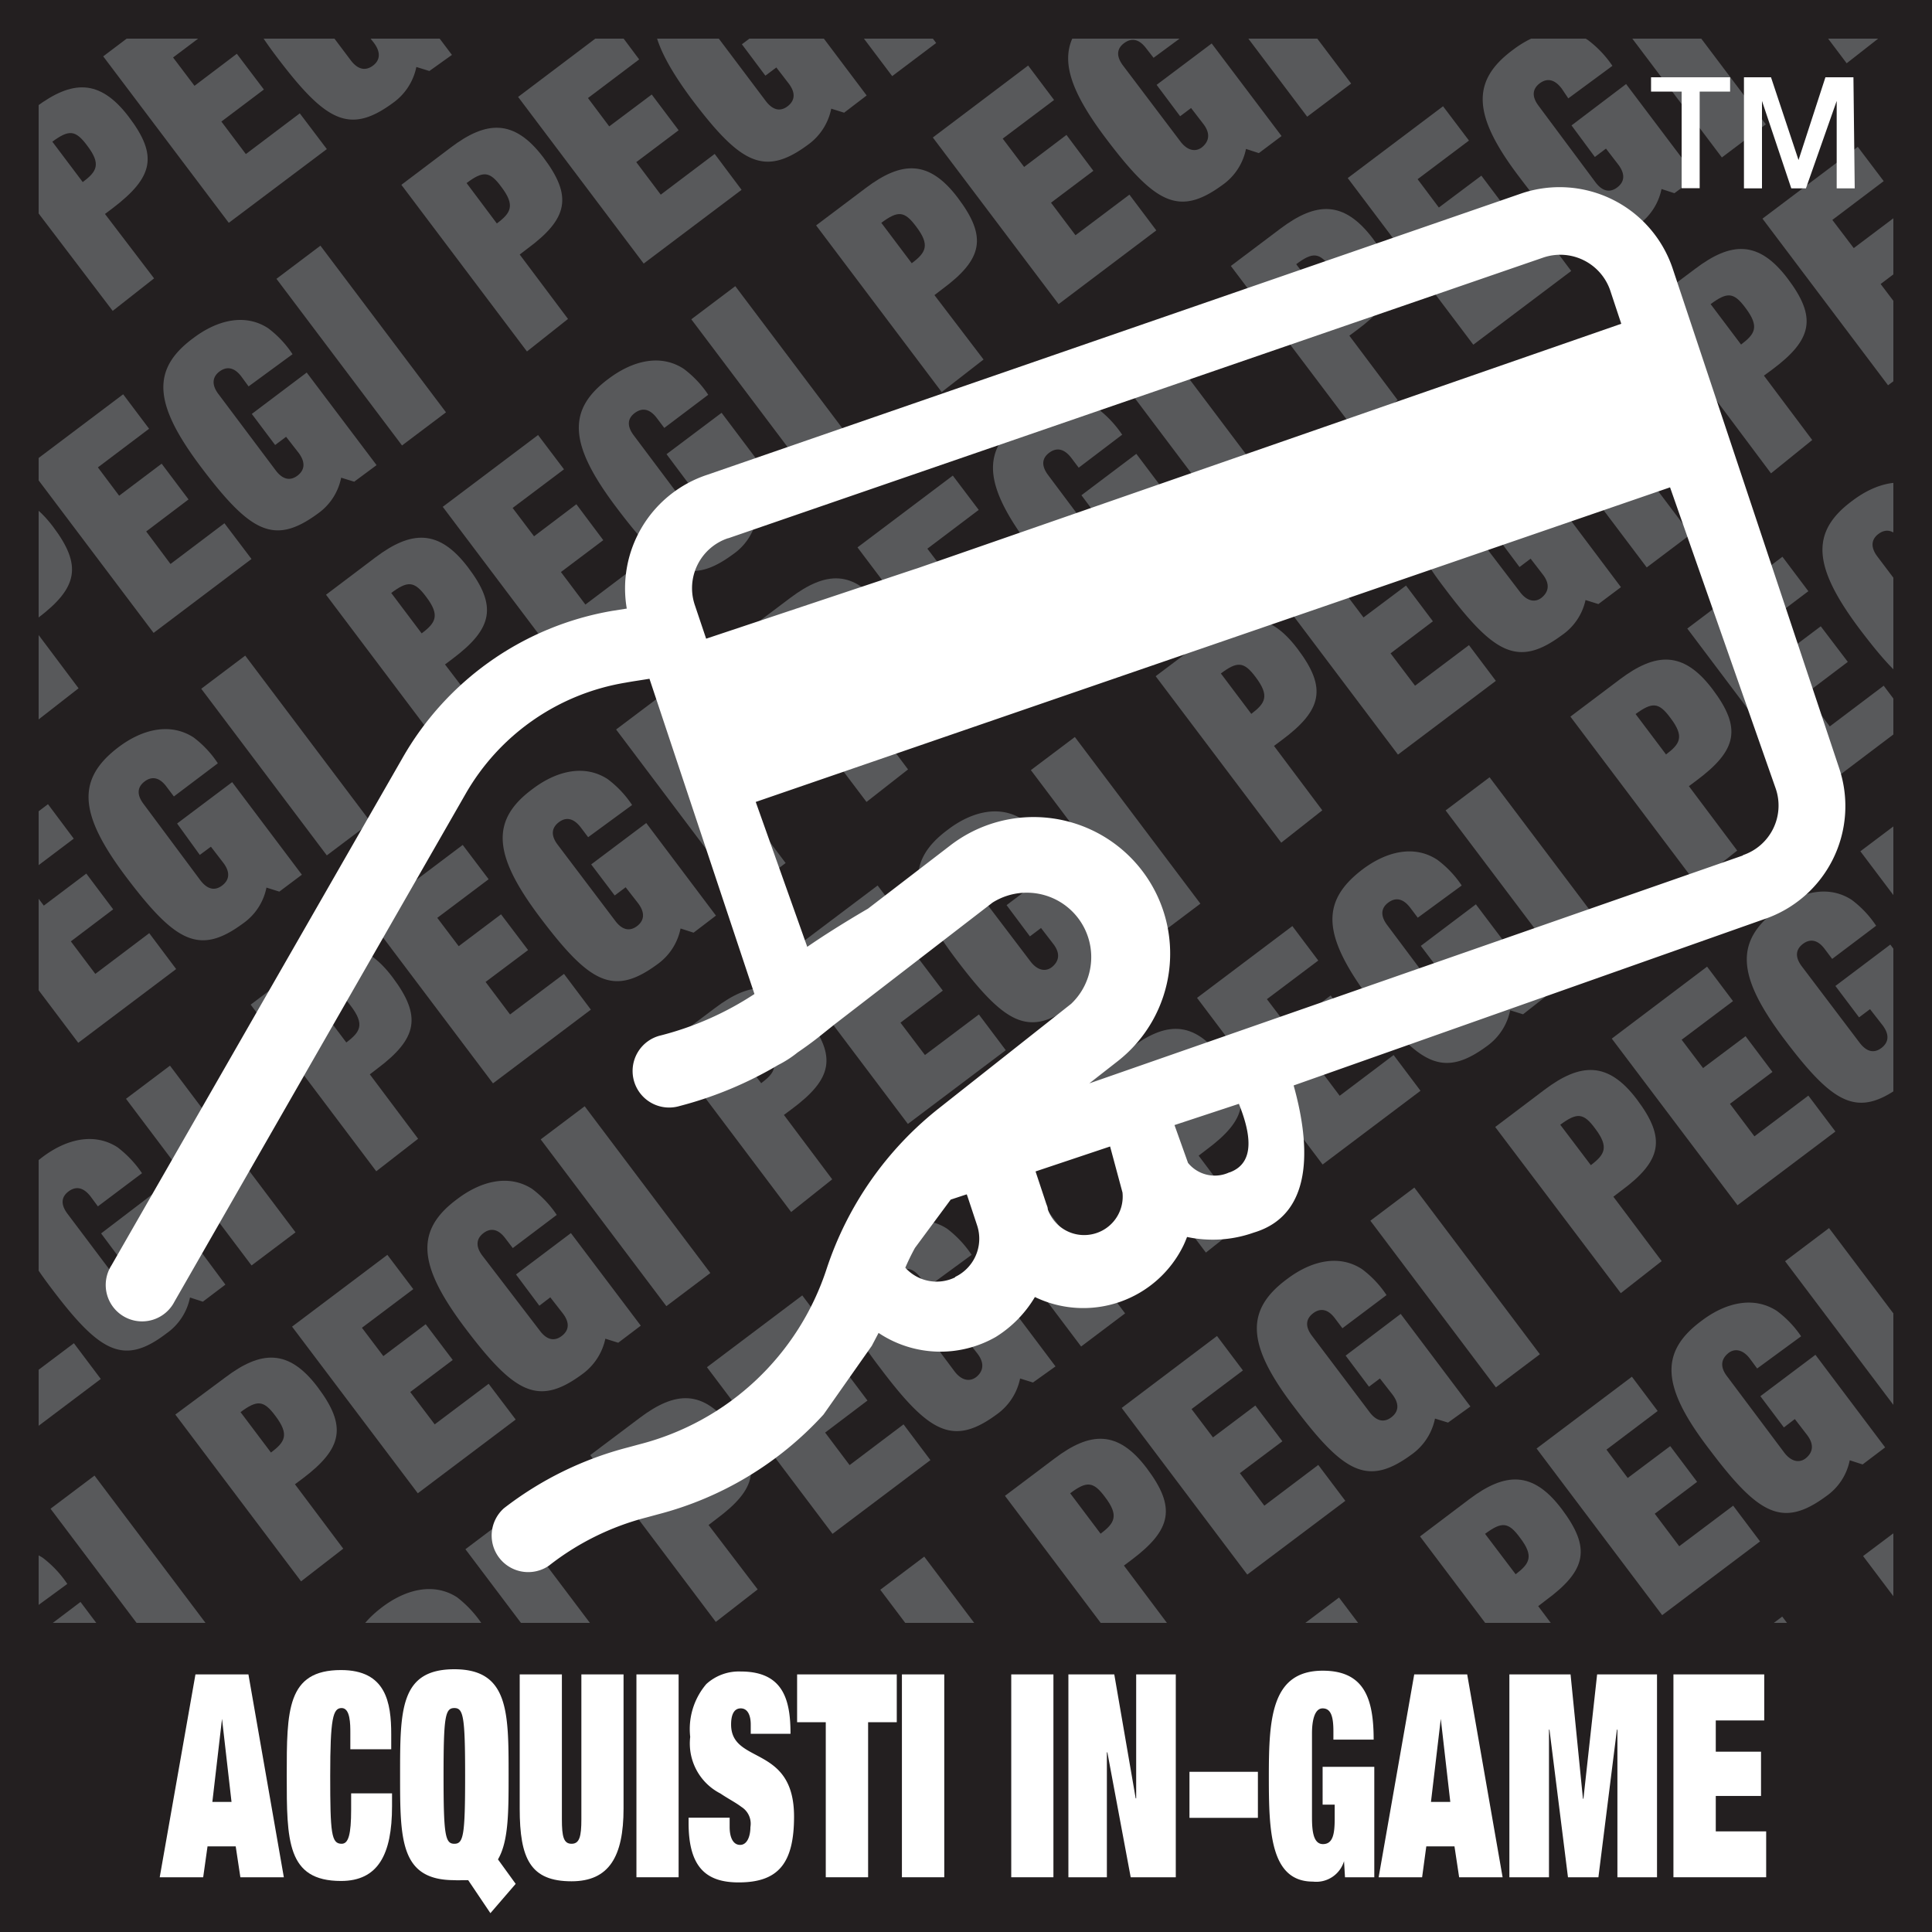 <svg xmlns="http://www.w3.org/2000/svg" xmlns:xlink="http://www.w3.org/1999/xlink" viewBox="0 0 120 120"><defs><style>.a{fill:none;}.b{clip-path:url(#a);}.c{fill:#231f20;}.d{fill:#58595b;}.e{fill:#fff;}</style><clipPath id="a"><rect class="a" width="120" height="120"/></clipPath></defs><title>pegi-in-game-purchases-english</title><g class="b"><rect class="c" width="120" height="120"/><polygon class="d" points="0 24.56 1.95 23.09 0 20.51 0 24.56"/><g class="b"><path class="d" d="M7,19.31-.84,9,2.24,6.64C4.45,5,6.17,4.85,8,7.26S9.53,11,7,12.93l-.48.36,3.05,4Zm-1.86-8c.88-.66,1.15-1.11.28-2.26-.74-1-1.14-1-2.17-.25Z"/><polygon class="d" points="14.21 13.84 6.41 3.5 12.33 -0.97 13.94 1.17 10.75 3.57 12.08 5.33 14.71 3.34 16.39 5.56 13.75 7.55 15.27 9.57 18.62 7.04 20.3 9.26 14.21 13.84"/><path class="d" d="M21.79,3.75c.47.62.95.64,1.37.33s.53-.79.07-1.41l-.78-1-.68.52L20.32.23l3.41-2.58,4.34,5.76-1.4,1-.81-.25a3.62,3.62,0,0,1-1.45,2.23c-2.72,2-4.19,1.16-7.27-2.92-2.94-3.9-3.09-6-.45-8,1.46-1.1,3.19-1.55,4.64-.61a6.74,6.74,0,0,1,1.52,1.62L20.12-1.46l-.46-.6c-.46-.62-.94-.64-1.36-.33s-.54.79-.07,1.41Z"/><rect class="d" x="25.41" y="-10.48" width="3.42" height="12.96" transform="translate(7.87 15.52) rotate(-37.01)"/><path class="d" d="M2.29,44.77-5.52,34.42l3.08-2.32c2.21-1.67,3.93-1.78,5.74.62s1.55,3.78-.95,5.67l-.47.36,3,4Zm-1.87-8c.88-.67,1.15-1.12.28-2.27-.73-1-1.14-1-2.17-.24Z"/><polygon class="d" points="9.54 39.31 1.73 28.95 7.65 24.49 9.26 26.63 6.08 29.03 7.4 30.79 10.04 28.8 11.71 31.02 9.08 33.01 10.59 35.03 13.94 32.5 15.62 34.72 9.54 39.31"/><path class="d" d="M17.12,29.21c.46.62.94.65,1.36.33s.53-.79.07-1.41l-.78-1-.68.51-1.45-1.93,3.41-2.57,4.34,5.75L22,29.92l-.81-.25a3.58,3.58,0,0,1-1.45,2.23c-2.72,2-4.19,1.17-7.27-2.91-2.94-3.91-3.09-6.06-.45-8,1.46-1.1,3.19-1.55,4.64-.6A6.47,6.47,0,0,1,18.17,22L15.44,24,15,23.4c-.46-.62-.94-.64-1.36-.33s-.54.79-.07,1.41Z"/><rect class="d" x="20.73" y="14.98" width="3.42" height="12.96" transform="translate(-8.4 17.83) rotate(-37)"/><path class="d" d="M32.73,21.83l-7.8-10.35L28,9.16c2.21-1.67,3.93-1.79,5.75.62s1.55,3.79-1,5.67l-.47.36,3,4Zm-1.87-7.95c.88-.66,1.15-1.12.28-2.27-.73-1-1.14-1-2.16-.24Z"/><polygon class="d" points="39.98 16.37 32.18 6.02 38.1 1.55 39.7 3.69 36.52 6.09 37.84 7.85 40.48 5.87 42.15 8.09 39.52 10.07 41.04 12.09 44.39 9.56 46.06 11.79 39.98 16.37"/><path class="d" d="M47.56,6.27c.47.62.94.65,1.36.33s.54-.79.07-1.41l-.77-1-.68.51L46.08,2.75,49.5.18l4.33,5.75L52.43,7l-.8-.25A3.63,3.63,0,0,1,50.17,9c-2.71,2-4.19,1.17-7.26-2.91C40,2.14,39.81,0,42.45-2c1.46-1.1,3.19-1.55,4.64-.6A6.47,6.47,0,0,1,48.61-1L45.88,1.07,45.43.46c-.47-.62-1-.64-1.37-.32s-.53.78-.06,1.4Z"/><rect class="d" x="51.17" y="-7.96" width="3.42" height="12.96" transform="translate(11.54 31.53) rotate(-37)"/><path class="d" d="M-2.39,70.23l-7.8-10.35,3.07-2.32c2.21-1.67,3.93-1.78,5.75.62s1.55,3.79-1,5.67l-.47.36,3,4Zm-1.87-8c.88-.66,1.15-1.12.28-2.27-.73-1-1.14-1-2.16-.24Z"/><polygon class="d" points="4.86 64.77 -2.94 54.42 2.98 49.95 4.58 52.09 1.4 54.49 2.72 56.25 5.36 54.26 7.03 56.48 4.4 58.47 5.92 60.49 9.27 57.96 10.94 60.19 4.86 64.77"/><path class="d" d="M12.44,54.67c.47.62.94.65,1.36.33s.54-.79.07-1.41l-.77-1-.69.51L11,51.15l3.42-2.57,4.33,5.75-1.4,1.05-.8-.25a3.57,3.57,0,0,1-1.46,2.23c-2.71,2-4.19,1.17-7.27-2.91-2.94-3.91-3.08-6.06-.45-8.05,1.46-1.1,3.19-1.54,4.65-.6a6.47,6.47,0,0,1,1.51,1.61l-2.73,2.06-.46-.61c-.46-.62-.94-.64-1.36-.32s-.53.78-.06,1.4Z"/><rect class="d" x="16.06" y="40.45" width="3.42" height="12.96" transform="translate(-24.67 20.14) rotate(-37)"/><path class="d" d="M28.05,47.29l-7.8-10.35,3.07-2.32c2.22-1.67,3.93-1.78,5.75.62s1.55,3.79-.95,5.67l-.48.36,3.05,4Zm-1.86-7.95c.88-.66,1.15-1.12.28-2.27-.74-1-1.15-1-2.17-.24Z"/><polygon class="d" points="35.3 41.83 27.5 31.48 33.42 27.02 35.03 29.15 31.84 31.55 33.17 33.31 35.8 31.32 37.47 33.55 34.84 35.53 36.36 37.55 39.71 35.02 41.38 37.25 35.3 41.83"/><path class="d" d="M42.88,31.73c.47.62.95.65,1.37.33s.53-.79.06-1.41l-.77-1-.68.51L41.4,28.21l3.42-2.57,4.33,5.75-1.39,1L47,32.19a3.57,3.57,0,0,1-1.46,2.23c-2.71,2-4.19,1.17-7.26-2.91-2.95-3.91-3.09-6.06-.46-8,1.47-1.1,3.2-1.55,4.65-.6a6.47,6.47,0,0,1,1.52,1.61l-2.73,2.06-.46-.61c-.47-.62-.94-.64-1.37-.32s-.53.78-.06,1.4Z"/><rect class="d" x="46.5" y="17.5" width="3.42" height="12.97" transform="translate(-4.73 33.84) rotate(-37)"/><path class="d" d="M58.49,24.35,50.69,14l3.08-2.32C56,10,57.7,9.9,59.51,12.31s1.55,3.78-1,5.66l-.47.36,3.05,4Zm-1.86-8c.88-.66,1.15-1.12.28-2.27-.74-1-1.14-1-2.17-.24Z"/><polygon class="d" points="65.75 18.89 57.94 8.54 63.86 4.07 65.47 6.21 62.28 8.61 63.61 10.37 66.24 8.38 67.91 10.61 65.28 12.59 66.8 14.61 70.15 12.09 71.82 14.31 65.75 18.89"/><path class="d" d="M73.32,8.79c.47.62,1,.65,1.37.33s.53-.79.06-1.41l-.77-1-.68.51L71.84,5.27,75.26,2.7,79.6,8.45,78.19,9.51l-.8-.26a3.59,3.59,0,0,1-1.45,2.23c-2.72,2-4.19,1.17-7.27-2.91-2.94-3.91-3.09-6.06-.46-8,1.47-1.1,3.2-1.55,4.65-.6a6.65,6.65,0,0,1,1.52,1.61L71.65,3.59,71.19,3c-.47-.62-.94-.64-1.37-.32s-.53.78-.06,1.4Z"/><rect class="d" x="76.94" y="-5.44" width="3.42" height="12.97" transform="translate(15.22 47.55) rotate(-37.01)"/><path class="d" d="M88.94,1.41,81.13-8.94l3.08-2.32c2.21-1.66,3.93-1.78,5.75.63S91.5-6.85,89-5l-.48.36,3,4ZM87.07-6.54c.88-.66,1.15-1.12.28-2.27-.74-1-1.14-1-2.17-.24Z"/><polygon class="d" points="0.18 90.23 -7.62 79.88 -1.7 75.42 -0.09 77.55 -3.28 79.95 -1.96 81.71 0.68 79.73 2.35 81.95 -0.28 83.93 1.24 85.95 4.59 83.43 6.26 85.65 0.18 90.23"/><path class="d" d="M7.76,80.13c.47.62,1,.65,1.37.33s.53-.79.06-1.4l-.77-1-.68.51L6.28,76.61,9.7,74,14,79.79l-1.4,1.06-.8-.26a3.57,3.57,0,0,1-1.46,2.23C7.66,84.87,6.18,84,3.11,79.91.16,76,0,73.85,2.65,71.86c1.46-1.1,3.19-1.54,4.65-.6a6.85,6.85,0,0,1,1.52,1.61L6.08,74.93l-.45-.61c-.47-.61-.94-.64-1.37-.32s-.53.78-.06,1.4Z"/><rect class="d" x="11.38" y="65.91" width="3.42" height="12.96" transform="translate(-40.92 22.45) rotate(-36.99)"/><path class="d" d="M23.37,72.75,15.57,62.4l3.08-2.32c2.21-1.66,3.93-1.78,5.74.63s1.55,3.78-.95,5.66l-.47.36,3,4Zm-1.86-8c.88-.66,1.15-1.12.28-2.27-.74-1-1.15-1-2.17-.24Z"/><polygon class="d" points="30.62 67.29 22.82 56.94 28.74 52.48 30.35 54.61 27.16 57.01 28.49 58.77 31.12 56.79 32.8 59.01 30.16 60.99 31.68 63.01 35.03 60.49 36.7 62.71 30.62 67.29"/><path class="d" d="M38.21,57.19c.46.62.94.65,1.36.33s.53-.79.07-1.41l-.78-1-.68.51-1.46-1.93,3.42-2.57,4.33,5.75-1.39,1.06-.81-.26a3.59,3.59,0,0,1-1.45,2.23c-2.72,2-4.19,1.17-7.27-2.91-2.95-3.91-3.09-6.06-.45-8,1.46-1.1,3.19-1.54,4.64-.6a6.47,6.47,0,0,1,1.52,1.61L36.53,52l-.46-.61c-.47-.61-.94-.64-1.36-.32s-.54.78-.07,1.4Z"/><rect class="d" x="41.82" y="42.97" width="3.42" height="12.96" transform="translate(-20.99 36.15) rotate(-36.99)"/><path class="d" d="M53.82,49.81,46,39.46l3.08-2.32c2.21-1.66,3.93-1.78,5.74.63s1.55,3.78-.95,5.67l-.47.35,3,4Zm-1.87-8c.88-.66,1.15-1.12.28-2.27-.73-1-1.14-1-2.17-.24Z"/><polygon class="d" points="61.07 44.35 53.26 34 59.18 29.54 60.79 31.67 57.6 34.08 58.93 35.83 61.56 33.85 63.24 36.07 60.6 38.05 62.12 40.07 65.47 37.55 67.15 39.77 61.07 44.35"/><path class="d" d="M68.65,34.25c.46.62.94.65,1.36.33s.53-.78.07-1.4l-.77-1-.69.52-1.45-1.94,3.41-2.57,4.34,5.75L73.52,35l-.81-.26a3.59,3.59,0,0,1-1.45,2.23C68.54,39,67.07,38.11,64,34c-2.94-3.91-3.09-6.06-.45-8,1.46-1.11,3.19-1.55,4.64-.61A6.85,6.85,0,0,1,69.7,27L67,29.05l-.46-.61c-.47-.61-.94-.64-1.37-.32s-.53.78-.06,1.4Z"/><rect class="d" x="72.26" y="20.03" width="3.42" height="12.97" transform="translate(-1.06 49.85) rotate(-36.99)"/><path class="d" d="M84.26,26.87,76.45,16.52l3.08-2.32c2.21-1.66,3.93-1.78,5.75.63s1.55,3.78-1,5.67l-.47.35,3,4Zm-1.87-7.95c.88-.66,1.15-1.12.29-2.27-.74-1-1.15-1-2.17-.24Z"/><polygon class="d" points="91.51 21.41 83.71 11.06 89.63 6.6 91.24 8.73 88.05 11.13 89.37 12.89 92.01 10.91 93.68 13.13 91.05 15.11 92.56 17.13 95.92 14.61 97.59 16.83 91.51 21.41"/><path class="d" d="M99.09,11.31c.46.62.94.65,1.36.33s.54-.78.07-1.41l-.77-1-.69.52L97.61,7.79,101,5.22,105.36,11,104,12l-.8-.26A3.61,3.61,0,0,1,101.7,14c-2.71,2.05-4.19,1.17-7.26-2.91-3-3.91-3.09-6.06-.46-8,1.46-1.11,3.19-1.55,4.64-.61a6.65,6.65,0,0,1,1.53,1.61L97.41,6.11,97,5.5c-.47-.62-.95-.64-1.37-.32s-.53.78-.06,1.4Z"/><rect class="d" x="102.7" y="-2.91" width="3.42" height="12.96" transform="translate(18.88 63.56) rotate(-37)"/><path class="d" d="M114.7,3.93,106.9-6.42,110-8.74c2.21-1.66,3.93-1.78,5.75.63s1.55,3.78-1,5.67l-.47.35,3,4ZM112.84-4c.88-.66,1.15-1.11.28-2.27-.74-1-1.15-1-2.17-.24Z"/><polygon class="d" points="-4.5 115.69 -12.3 105.34 -6.38 100.88 -4.77 103.01 -7.96 105.42 -6.63 107.17 -4 105.19 -2.33 107.41 -4.96 109.4 -3.44 111.41 -0.09 108.89 1.58 111.11 -4.5 115.69"/><path class="d" d="M3.08,105.6c.47.61,1,.64,1.37.32s.53-.78.06-1.4l-.77-1-.68.52L1.6,102.07,5,99.5l4.33,5.75L8,106.31l-.81-.25a3.6,3.6,0,0,1-1.45,2.22c-2.72,2-4.19,1.17-7.27-2.91-2.95-3.91-3.09-6.06-.46-8,1.47-1.1,3.2-1.55,4.65-.61a6.74,6.74,0,0,1,1.52,1.62l-2.73,2L1,99.79c-.47-.62-.94-.65-1.37-.33s-.53.79-.06,1.4Z"/><rect class="d" x="6.7" y="91.37" width="3.42" height="12.97" transform="translate(-57.2 24.77) rotate(-37)"/><path class="d" d="M18.7,98.22,10.89,87.86,14,85.55c2.21-1.67,3.93-1.79,5.74.62s1.56,3.78-.95,5.67l-.47.35,3,4Zm-1.87-8c.88-.66,1.15-1.11.28-2.27-.74-1-1.14-1-2.17-.24Z"/><polygon class="d" points="25.95 92.75 18.14 82.4 24.06 77.94 25.67 80.07 22.48 82.47 23.81 84.23 26.44 82.25 28.12 84.47 25.48 86.46 27 88.47 30.35 85.95 32.03 88.17 25.95 92.75"/><path class="d" d="M33.53,82.65c.46.62.94.65,1.36.33s.54-.78.07-1.4l-.78-1-.68.52-1.45-1.94,3.41-2.57,4.34,5.75-1.4,1.06-.8-.25a3.66,3.66,0,0,1-1.46,2.22c-2.72,2-4.19,1.17-7.27-2.91-2.94-3.91-3.09-6.06-.45-8,1.46-1.1,3.19-1.55,4.64-.61a6.65,6.65,0,0,1,1.52,1.61l-2.73,2.06-.46-.6c-.46-.62-.94-.65-1.36-.33s-.53.79-.07,1.4Z"/><rect class="d" x="37.14" y="68.43" width="3.42" height="12.97" transform="translate(-37.26 38.47) rotate(-37)"/><path class="d" d="M49.14,75.28l-7.8-10.36,3.07-2.31c2.22-1.67,3.93-1.79,5.75.62s1.55,3.78-1,5.67l-.47.35,3,4Zm-1.86-8c.87-.66,1.15-1.11.27-2.27-.73-1-1.14-1-2.17-.24Z"/><polygon class="d" points="56.39 69.81 48.59 59.46 54.51 55 56.12 57.13 52.93 59.53 54.25 61.29 56.88 59.31 58.56 61.53 55.93 63.52 57.45 65.53 60.8 63.01 62.47 65.23 56.39 69.81"/><path class="d" d="M64,59.71c.47.62,1,.65,1.37.33s.53-.78.06-1.4l-.77-1-.69.52-1.45-1.94,3.41-2.57,4.34,5.75-1.4,1.06-.8-.26a3.61,3.61,0,0,1-1.46,2.23c-2.72,2.05-4.19,1.17-7.27-2.91-2.94-3.91-3.08-6.06-.45-8,1.46-1.11,3.2-1.55,4.64-.61A6.47,6.47,0,0,1,65,52.45L62.3,54.51l-.47-.6c-.46-.62-.94-.65-1.36-.33s-.53.78-.06,1.4Z"/><rect class="d" x="67.58" y="45.49" width="3.42" height="12.96" transform="translate(-17.32 52.16) rotate(-36.99)"/><path class="d" d="M79.58,52.34,71.78,42l3.07-2.31c2.22-1.67,3.93-1.79,5.75.62s1.55,3.78-1,5.67l-.47.35,3,4Zm-1.86-8c.87-.66,1.15-1.11.28-2.27-.74-1-1.15-1-2.17-.24Z"/><polygon class="d" points="86.83 46.87 79.03 36.52 84.95 32.06 86.56 34.2 83.37 36.6 84.69 38.35 87.33 36.37 89 38.59 86.37 40.58 87.89 42.59 91.24 40.07 92.91 42.29 86.83 46.87"/><path class="d" d="M94.41,36.77c.47.63,1,.65,1.37.33s.53-.78.06-1.4l-.77-1-.69.52-1.45-1.94,3.42-2.57,4.33,5.76-1.4,1.05-.8-.25A3.57,3.57,0,0,1,97,39.46c-2.71,2-4.19,1.17-7.26-2.91-3-3.91-3.09-6.06-.46-8,1.47-1.1,3.2-1.55,4.65-.61a6.85,6.85,0,0,1,1.52,1.61l-2.73,2.06-.46-.6c-.47-.62-1-.65-1.37-.33s-.53.79-.06,1.4Z"/><rect class="d" x="98.03" y="22.55" width="3.42" height="12.97" transform="translate(2.62 65.89) rotate(-37.01)"/><path class="d" d="M110,29.4,102.22,19l3.08-2.31c2.21-1.67,3.92-1.79,5.74.62s1.55,3.78-1,5.67l-.48.35,3,4Zm-1.86-8c.88-.66,1.15-1.11.28-2.27-.74-1-1.14-1-2.17-.24Z"/><polygon class="d" points="117.27 23.93 109.47 13.58 115.39 9.12 117 11.25 113.81 13.66 115.14 15.41 117.77 13.43 119.44 15.65 116.81 17.64 118.33 19.65 121.68 17.13 123.35 19.35 117.27 23.93"/><path class="d" d="M124.85,13.83c.47.63,1,.65,1.37.33s.53-.78.06-1.4l-.77-1-.68.52-1.46-1.94,3.42-2.57,4.34,5.76-1.41,1.05-.8-.26a3.59,3.59,0,0,1-1.45,2.23c-2.72,2.05-4.2,1.17-7.27-2.91-2.94-3.91-3.09-6.06-.46-8,1.47-1.11,3.2-1.55,4.65-.61a6.85,6.85,0,0,1,1.52,1.61l-2.73,2.06-.46-.6c-.47-.62-.94-.65-1.37-.33s-.53.78-.06,1.4Z"/><rect class="d" x="2.02" y="116.83" width="3.42" height="12.96" transform="translate(-73.47 27.09) rotate(-37.01)"/><path class="d" d="M14,123.68l-7.8-10.36L9.29,111c2.21-1.67,3.93-1.79,5.75.62s1.55,3.78-1,5.67l-.47.36,3,4Zm-1.87-8c.88-.66,1.15-1.11.29-2.26-.74-1-1.15-1-2.17-.25Z"/><polygon class="d" points="21.27 118.21 13.47 107.86 19.39 103.4 20.99 105.54 17.81 107.94 19.13 109.7 21.77 107.71 23.44 109.93 20.81 111.92 22.33 113.94 25.68 111.41 27.35 113.63 21.27 118.21"/><path class="d" d="M28.85,108.12c.47.62.94.65,1.36.33s.54-.79.07-1.41l-.77-1-.68.52-1.46-1.93L30.79,102l4.33,5.76-1.4,1-.8-.25a3.59,3.59,0,0,1-1.46,2.23c-2.71,2-4.19,1.16-7.26-2.92-2.95-3.9-3.09-6-.46-8,1.46-1.1,3.19-1.55,4.65-.61a7,7,0,0,1,1.52,1.62l-2.74,2-.45-.6c-.47-.62-.95-.64-1.37-.32s-.53.78-.06,1.4Z"/><rect class="d" x="32.46" y="93.89" width="3.42" height="12.96" transform="translate(-53.53 40.79) rotate(-37.01)"/><path class="d" d="M44.46,100.74l-7.8-10.36,3.07-2.31c2.22-1.67,3.93-1.79,5.75.62s1.55,3.78-1,5.67l-.47.36,3.05,4Zm-1.86-8c.88-.66,1.15-1.11.28-2.26-.74-1-1.15-1-2.17-.25Z"/><polygon class="d" points="51.71 95.27 43.91 84.92 49.83 80.46 51.44 82.6 48.25 85 49.58 86.76 52.21 84.77 53.88 86.99 51.25 88.98 52.77 91 56.12 88.47 57.79 90.69 51.71 95.27"/><path class="d" d="M59.29,85.18c.47.62,1,.64,1.37.33s.53-.79.07-1.41l-.78-1-.68.52-1.46-1.93,3.42-2.58,4.33,5.76-1.4,1-.8-.25a3.62,3.62,0,0,1-1.45,2.23c-2.72,2-4.2,1.16-7.27-2.92-3-3.9-3.09-6-.45-8,1.46-1.1,3.19-1.55,4.64-.61a6.74,6.74,0,0,1,1.52,1.62l-2.73,2-.46-.6c-.47-.62-.94-.64-1.37-.33s-.53.79-.06,1.41Z"/><rect class="d" x="62.91" y="70.95" width="3.42" height="12.96" transform="translate(-33.59 54.48) rotate(-37)"/><path class="d" d="M74.9,77.8,67.1,67.45l3.08-2.32c2.21-1.67,3.93-1.79,5.74.62s1.55,3.78-1,5.67l-.47.36,3,4Zm-1.86-8c.88-.66,1.15-1.11.28-2.26-.74-1-1.14-1-2.17-.25Z"/><polygon class="d" points="82.15 72.33 74.35 61.98 80.27 57.52 81.88 59.66 78.69 62.06 80.02 63.81 82.65 61.83 84.33 64.05 81.69 66.04 83.21 68.06 86.56 65.53 88.23 67.75 82.15 72.33"/><path class="d" d="M89.74,62.24c.46.62.94.64,1.36.32s.53-.78.07-1.4l-.78-1-.68.52-1.46-1.93,3.42-2.58L96,61.9,94.6,63l-.8-.25a3.62,3.62,0,0,1-1.45,2.23c-2.72,2-4.19,1.16-7.27-2.91C82.14,58.11,82,56,84.63,54c1.46-1.1,3.19-1.55,4.64-.6A6.47,6.47,0,0,1,90.79,55L88.06,57l-.46-.61c-.47-.62-.94-.65-1.37-.33s-.53.79-.06,1.41Z"/><rect class="d" x="93.35" y="48.01" width="3.42" height="12.96" transform="translate(-13.65 68.21) rotate(-37.02)"/><path class="d" d="M105.34,54.86l-7.8-10.35,3.08-2.32c2.21-1.66,3.93-1.79,5.75.62s1.54,3.78-1,5.67l-.47.35,3,4Zm-1.86-8c.88-.66,1.15-1.11.28-2.26-.73-1-1.14-1-2.17-.25Z"/><polygon class="d" points="112.6 49.4 104.8 39.04 110.71 34.58 112.32 36.72 109.14 39.12 110.46 40.88 113.09 38.9 114.77 41.11 112.14 43.1 113.65 45.12 117 42.59 118.67 44.81 112.6 49.4"/><path class="d" d="M120.18,39.3c.46.62.94.64,1.36.33s.53-.79.07-1.41l-.77-1-.69.52-1.45-1.93,3.41-2.57L126.45,39l-1.4,1-.81-.25A3.58,3.58,0,0,1,122.79,42c-2.72,2-4.19,1.16-7.27-2.91-2.94-3.91-3.09-6.06-.45-8,1.46-1.1,3.19-1.55,4.64-.6A6.47,6.47,0,0,1,121.23,32L118.5,34.1l-.46-.61c-.46-.62-.94-.64-1.36-.33s-.54.79-.07,1.41Z"/><path class="d" d="M39.78,126.2,32,115.85l3.08-2.32c2.21-1.66,3.93-1.78,5.74.62s1.55,3.79-.95,5.67l-.48.36,3.05,4Zm-1.86-8c.88-.66,1.15-1.12.28-2.27-.74-1-1.15-1-2.17-.24Z"/><polygon class="d" points="47.03 120.74 39.23 110.39 45.15 105.92 46.76 108.06 43.57 110.46 44.9 112.22 47.53 110.24 49.2 112.46 46.57 114.44 48.09 116.46 51.44 113.93 53.11 116.16 47.03 120.74"/><path class="d" d="M54.61,110.64c.47.62,1,.65,1.37.33s.53-.79.06-1.41l-.77-1-.68.51-1.46-1.93,3.42-2.57,4.33,5.75-1.39,1-.81-.25a3.57,3.57,0,0,1-1.46,2.23c-2.71,2-4.19,1.17-7.26-2.91-3-3.91-3.09-6.06-.46-8,1.47-1.1,3.2-1.54,4.65-.6a6.47,6.47,0,0,1,1.52,1.61l-2.73,2.06-.46-.61c-.47-.62-.94-.64-1.37-.32s-.53.78-.06,1.4Z"/><rect class="d" x="58.23" y="96.41" width="3.42" height="12.96" transform="translate(-49.85 56.79) rotate(-37)"/><path class="d" d="M70.22,103.26l-7.8-10.35,3.08-2.32c2.21-1.67,3.93-1.79,5.74.62s1.55,3.79-.95,5.67l-.48.36,3,4Zm-1.86-8c.88-.66,1.15-1.12.28-2.27-.74-1-1.15-1-2.17-.24Z"/><polygon class="d" points="77.47 97.8 69.67 87.45 75.59 82.98 77.2 85.12 74.01 87.52 75.34 89.28 77.97 87.3 79.65 89.52 77.01 91.5 78.53 93.52 81.88 90.99 83.56 93.22 77.47 97.8"/><path class="d" d="M85.06,87.7c.46.62.94.65,1.36.33s.54-.79.07-1.41l-.78-1-.68.51-1.45-1.93L87,81.61l4.33,5.75-1.39,1-.81-.25a3.62,3.62,0,0,1-1.45,2.23c-2.72,2-4.19,1.17-7.27-2.91-3-3.91-3.09-6.06-.45-8,1.46-1.1,3.19-1.55,4.64-.6a6.47,6.47,0,0,1,1.52,1.61L83.38,82.5l-.46-.61c-.46-.62-.94-.64-1.36-.32s-.54.78-.07,1.4Z"/><rect class="d" x="88.67" y="73.48" width="3.42" height="12.96" transform="translate(-29.92 70.48) rotate(-36.99)"/><path class="d" d="M100.67,80.32,92.87,70l3.07-2.32c2.21-1.66,3.93-1.79,5.74.62s1.56,3.79-1,5.67l-.47.36,3,4Zm-1.86-7.95c.87-.66,1.14-1.12.27-2.27-.73-1-1.14-1-2.17-.24Z"/><polygon class="d" points="107.92 74.86 100.11 64.51 106.03 60.04 107.64 62.18 104.45 64.58 105.78 66.34 108.42 64.36 110.09 66.58 107.45 68.56 108.97 70.58 112.32 68.05 114 70.28 107.92 74.86"/><path class="d" d="M115.5,64.76c.47.62.94.65,1.36.33s.54-.79.07-1.41l-.78-1-.68.51L114,61.24l3.41-2.57,4.34,5.75-1.4,1.06-.8-.26a3.65,3.65,0,0,1-1.46,2.23c-2.72,2-4.19,1.17-7.27-2.91-2.94-3.91-3.09-6.06-.45-8.05,1.46-1.1,3.19-1.54,4.64-.6a6.47,6.47,0,0,1,1.52,1.61l-2.73,2.06-.46-.61c-.46-.62-.94-.64-1.36-.32s-.53.78-.06,1.4Z"/><rect class="d" x="119.11" y="50.53" width="3.42" height="12.96" transform="translate(-9.99 84.18) rotate(-36.99)"/><path class="d" d="M65.55,128.72l-7.81-10.35,3.08-2.32c2.21-1.66,3.93-1.78,5.74.63s1.56,3.78-1,5.66l-.47.36,3,4Zm-1.87-8c.88-.66,1.15-1.12.28-2.27-.74-1-1.14-1-2.17-.24Z"/><polygon class="d" points="72.8 123.26 65 112.91 70.92 108.45 72.52 110.58 69.34 112.98 70.66 114.74 73.3 112.75 74.97 114.98 72.34 116.96 73.85 118.98 77.21 116.46 78.88 118.68 72.8 123.26"/><path class="d" d="M80.38,113.16c.46.62.94.65,1.36.33s.54-.79.07-1.41l-.78-1-.68.51-1.45-1.93,3.41-2.57,4.34,5.75-1.4,1.06-.8-.26A3.61,3.61,0,0,1,83,115.85c-2.71,2.05-4.19,1.17-7.26-2.91-3-3.91-3.1-6.06-.46-8,1.46-1.11,3.19-1.55,4.64-.61a6.65,6.65,0,0,1,1.52,1.61L78.7,108l-.45-.61c-.47-.62-1-.64-1.37-.32s-.53.78-.07,1.4Z"/><rect class="d" x="83.99" y="98.94" width="3.42" height="12.96" transform="translate(-46.18 72.79) rotate(-36.99)"/><path class="d" d="M96,105.78l-7.8-10.35,3.07-2.32c2.21-1.66,3.93-1.78,5.74.63s1.56,3.78-1,5.66l-.47.36,3,4Zm-1.86-8c.87-.66,1.15-1.12.27-2.27-.73-1-1.14-1-2.17-.24Z"/><polygon class="d" points="103.24 100.32 95.44 89.97 101.36 85.51 102.96 87.64 99.78 90.04 101.1 91.8 103.74 89.82 105.41 92.04 102.78 94.02 104.3 96.04 107.65 93.52 109.32 95.74 103.24 100.32"/><path class="d" d="M110.82,90.22c.47.62,1,.65,1.37.33s.53-.78.06-1.41l-.77-1-.68.52-1.46-1.94,3.42-2.57,4.33,5.75-1.4,1.06-.8-.26a3.57,3.57,0,0,1-1.46,2.23c-2.71,2-4.19,1.17-7.26-2.91-3-3.91-3.1-6.06-.46-8,1.46-1.1,3.19-1.54,4.65-.6A6.47,6.47,0,0,1,111.87,83L109.14,85l-.45-.61c-.47-.62-1-.64-1.37-.32s-.53.78-.06,1.4Z"/><rect class="d" x="114.43" y="76" width="3.42" height="12.97" transform="translate(-26.25 86.53) rotate(-37.01)"/><path class="d" d="M126.43,82.84l-7.8-10.35,3.07-2.32c2.22-1.66,3.94-1.78,5.75.63s1.55,3.78-1,5.66l-.48.36,3,4Zm-1.86-8c.87-.66,1.15-1.12.28-2.27-.74-1-1.15-1-2.17-.24Z"/><path class="d" d="M93.08,129.92l-7.8-10.36,3.07-2.31c2.21-1.67,3.93-1.79,5.74.62s1.56,3.78-1,5.67l-.47.35,3,4Zm-1.87-8c.88-.66,1.15-1.11.28-2.26-.74-1-1.14-1-2.17-.25Z"/><polygon class="d" points="100.33 124.45 92.52 114.1 98.44 109.64 100.05 111.77 96.87 114.17 98.19 115.94 100.83 113.95 102.5 116.17 99.87 118.16 101.38 120.17 104.73 117.65 106.41 119.87 100.33 124.45"/><path class="d" d="M107.91,114.36c.46.62.94.64,1.36.32s.54-.78.07-1.4l-.78-1-.68.52-1.45-1.93,3.42-2.58,4.33,5.75-1.4,1.06-.8-.26a3.65,3.65,0,0,1-1.46,2.23c-2.71,2-4.19,1.17-7.27-2.91-2.94-3.91-3.09-6.06-.45-8,1.46-1.1,3.19-1.55,4.64-.61A6.74,6.74,0,0,1,109,107.1l-2.73,2.05-.46-.6c-.46-.62-.94-.65-1.36-.33s-.53.79-.07,1.41Z"/><rect class="d" x="111.52" y="100.13" width="3.42" height="12.96" transform="translate(-41.36 89.64) rotate(-37.01)"/><path class="d" d="M123.52,107l-7.8-10.35,3.07-2.31c2.22-1.67,3.93-1.79,5.74.62s1.56,3.78-1,5.67l-.47.35,3,4Zm-1.86-8c.87-.66,1.15-1.11.27-2.26-.73-1-1.14-1-2.16-.25Z"/></g><g class="b"><path class="e" d="M114.24,47.73l-10.33-31A7.41,7.41,0,0,0,94.54,12L43.93,29.49a7.43,7.43,0,0,0-5,8.31l-.89.14A18.61,18.61,0,0,0,25,47.08L6.92,78.6a2.26,2.26,0,1,0,3.92,2.24L28.93,49.29a14.1,14.1,0,0,1,9.93-6.89c.49-.09,1-.16,1.48-.24l6.52,19.58a19.28,19.28,0,0,1-5.81,2.57A2.27,2.27,0,1,0,42.2,68.7a23.73,23.73,0,0,0,6.13-2.55h0a6.74,6.74,0,0,0,1.21-.78c.44-.3.87-.61,1.29-.94l1-.8,9.82-7.57a4,4,0,0,1,4.88,6.29l-8.19,6.47a21.13,21.13,0,0,0-7,10A16.55,16.55,0,0,1,39.71,89.71l-.7.19a21.27,21.27,0,0,0-7.71,3.78,2.27,2.27,0,0,0,2.79,3.57,16.48,16.48,0,0,1,6.07-3l.7-.19a21.06,21.06,0,0,0,10.29-6.2l3-4.27.42-.8a6.92,6.92,0,0,0,7.28.25,7.3,7.3,0,0,0,2.43-2.48,6.92,6.92,0,0,0,9.23-3.21c.08-.17.15-.34.22-.52a7.62,7.62,0,0,0,4.14-.27c4-1.19,3.36-6,2.48-9.14L109.55,57.1a7.41,7.41,0,0,0,4.69-9.37m-69-14.3L95.85,16A3.28,3.28,0,0,1,100,18l.7,2.11L57,35.29l-.25.08-12.89,4.3-.71-2.11a3.27,3.27,0,0,1,2.07-4.13M59.32,79.34a2.62,2.62,0,0,1-3.09-.6q.27-.63.6-1.23l2.22-3,1-.33.64,1.93a2.63,2.63,0,0,1-1.36,3.2m8.25-2.61a2.39,2.39,0,0,1-2.5-1.59c0-.14-.08-.28-.12-.42l-.64-1.93,4.63-1.55.77,2.86a2.39,2.39,0,0,1-2.14,2.63m8.77-3.88a2.14,2.14,0,0,1-2.56-.59l-.84-2.35,4-1.32c.68,1.7,1.1,3.65-.58,4.26m31.9-19.69h0L67.66,67.29l1.74-1.36A8.48,8.48,0,0,0,59,52.53l-5.09,3.91s-2.05,1.18-3.77,2.37l-3.2-9,56.79-19.54L110.3,49a3.25,3.25,0,0,1-2.06,4.12"/></g><path class="c" d="M2.4,2.4H117.6V117.6H2.4ZM0,120H120V0H0Z"/><rect class="c" y="100.8" width="120" height="19.2"/><path class="e" d="M107.46,4.8v.89h-1.89v6h-1.12v-6h-1.9V4.8Zm7.74,6.9h-1.12V6.27h0l-1.91,5.43h-.91l-1.82-5.43h0V11.7h-1.12V4.8H110l1.71,5.14h0l1.67-5.14h1.74Z"/><path class="e" d="M14.64,114.68H12.89l-.27,1.92H9.92L12.14,104h3.29l2.2,12.6h-2.7Zm-.85-7.92h0l-.6,5.16h1.19Z"/><g class="b"><path class="e" d="M21.76,107.64c0-.55,0-1.55-.54-1.55s-.71.63-.71,4.21.07,4.22.71,4.22c.42,0,.59-.56.59-2.13v-1h2.54v.8c0,3-.87,4.64-3.17,4.64-3.37,0-3.37-2.52-3.37-6.55s0-6.55,3.37-6.55c2.79,0,3.12,2,3.12,4v.92H21.76Z"/><path class="e" d="M29.08,116.78l-.39,0a3.47,3.47,0,0,1-.47,0c-3.37,0-3.37-2.52-3.37-6.55s0-6.55,3.37-6.55,3.37,2.65,3.37,6.55c0,2.32,0,4.13-.66,5.26l1.1,1.52-1.57,1.82Zm-.86-10.69c-.57,0-.67.53-.67,4.21s.1,4.22.67,4.22.67-.53.67-4.22-.11-4.21-.67-4.21"/><path class="e" d="M36.11,104h2.62v8.33c0,3-.91,4.52-3.23,4.52-2.55,0-3.22-1.39-3.22-4.52V104H34.9v9c0,1.08.11,1.52.6,1.52s.61-.44.61-1.52Z"/><rect class="e" x="39.53" y="104" width="2.62" height="12.6"/><path class="e" d="M46.63,107.11c0-.53-.17-1-.62-1s-.6.45-.6,1c0,2.51,3.91,1.22,3.91,5.72,0,2.93-1,4.09-3.44,4.09-2,0-3.11-.92-3.11-3.69v-.33h2.55v.58c0,.62.2,1.11.65,1.11s.64-.56.64-1.11a1.23,1.23,0,0,0-.56-1.25c-.35-.27-.83-.51-1.3-.83a3.49,3.49,0,0,1-1.88-3.52,4.31,4.31,0,0,1,1-3.28,3,3,0,0,1,2.14-.78c2.65,0,3.09,1.77,3.09,3.87H46.63Z"/><polygon class="e" points="49.51 104 55.7 104 55.7 106.97 53.92 106.97 53.92 116.6 51.29 116.6 51.29 106.97 49.51 106.97 49.51 104"/><rect class="e" x="56.02" y="104" width="2.63" height="12.6"/><rect class="e" x="62.81" y="104" width="2.62" height="12.6"/><polygon class="e" points="70.57 104 73.03 104 73.03 116.6 70.23 116.6 68.78 108.84 68.75 108.84 68.75 116.6 66.36 116.6 66.36 104 69.21 104 70.54 111.7 70.57 111.7 70.57 104"/><rect class="e" x="73.88" y="110.05" width="4.25" height="2.86"/><path class="e" d="M82.15,109.74h3.21v6.86H83.54l-.06-1h0a1.8,1.8,0,0,1-1.93,1.27c-2.66,0-2.74-3.14-2.74-6.53,0-3.6.15-6.57,3.35-6.57,2.59,0,3.16,1.75,3.16,4.28H82.82v-.52c0-.93-.16-1.42-.67-1.42s-.66.79-.66,1.55v5.19c0,.77.05,1.69.68,1.69s.73-.65.73-1.59v-.86h-.75Z"/><path class="e" d="M90.34,114.68H88.59l-.26,1.92h-2.7L87.84,104h3.29l2.2,12.6h-2.7Zm-.85-7.92h0l-.61,5.16h1.2Z"/><polygon class="e" points="93.75 104 97.55 104 98.32 111.72 98.35 111.72 99.2 104 102.92 104 102.92 116.6 100.46 116.6 100.46 107.43 100.43 107.43 99.28 116.6 97.39 116.6 96.24 107.43 96.21 107.43 96.21 116.6 93.75 116.6 93.75 104"/><polygon class="e" points="103.94 104 109.58 104 109.58 106.86 106.57 106.86 106.57 108.8 109.38 108.8 109.38 111.55 106.57 111.55 106.57 113.75 109.7 113.75 109.7 116.6 103.94 116.6 103.94 104"/></g></g></svg>